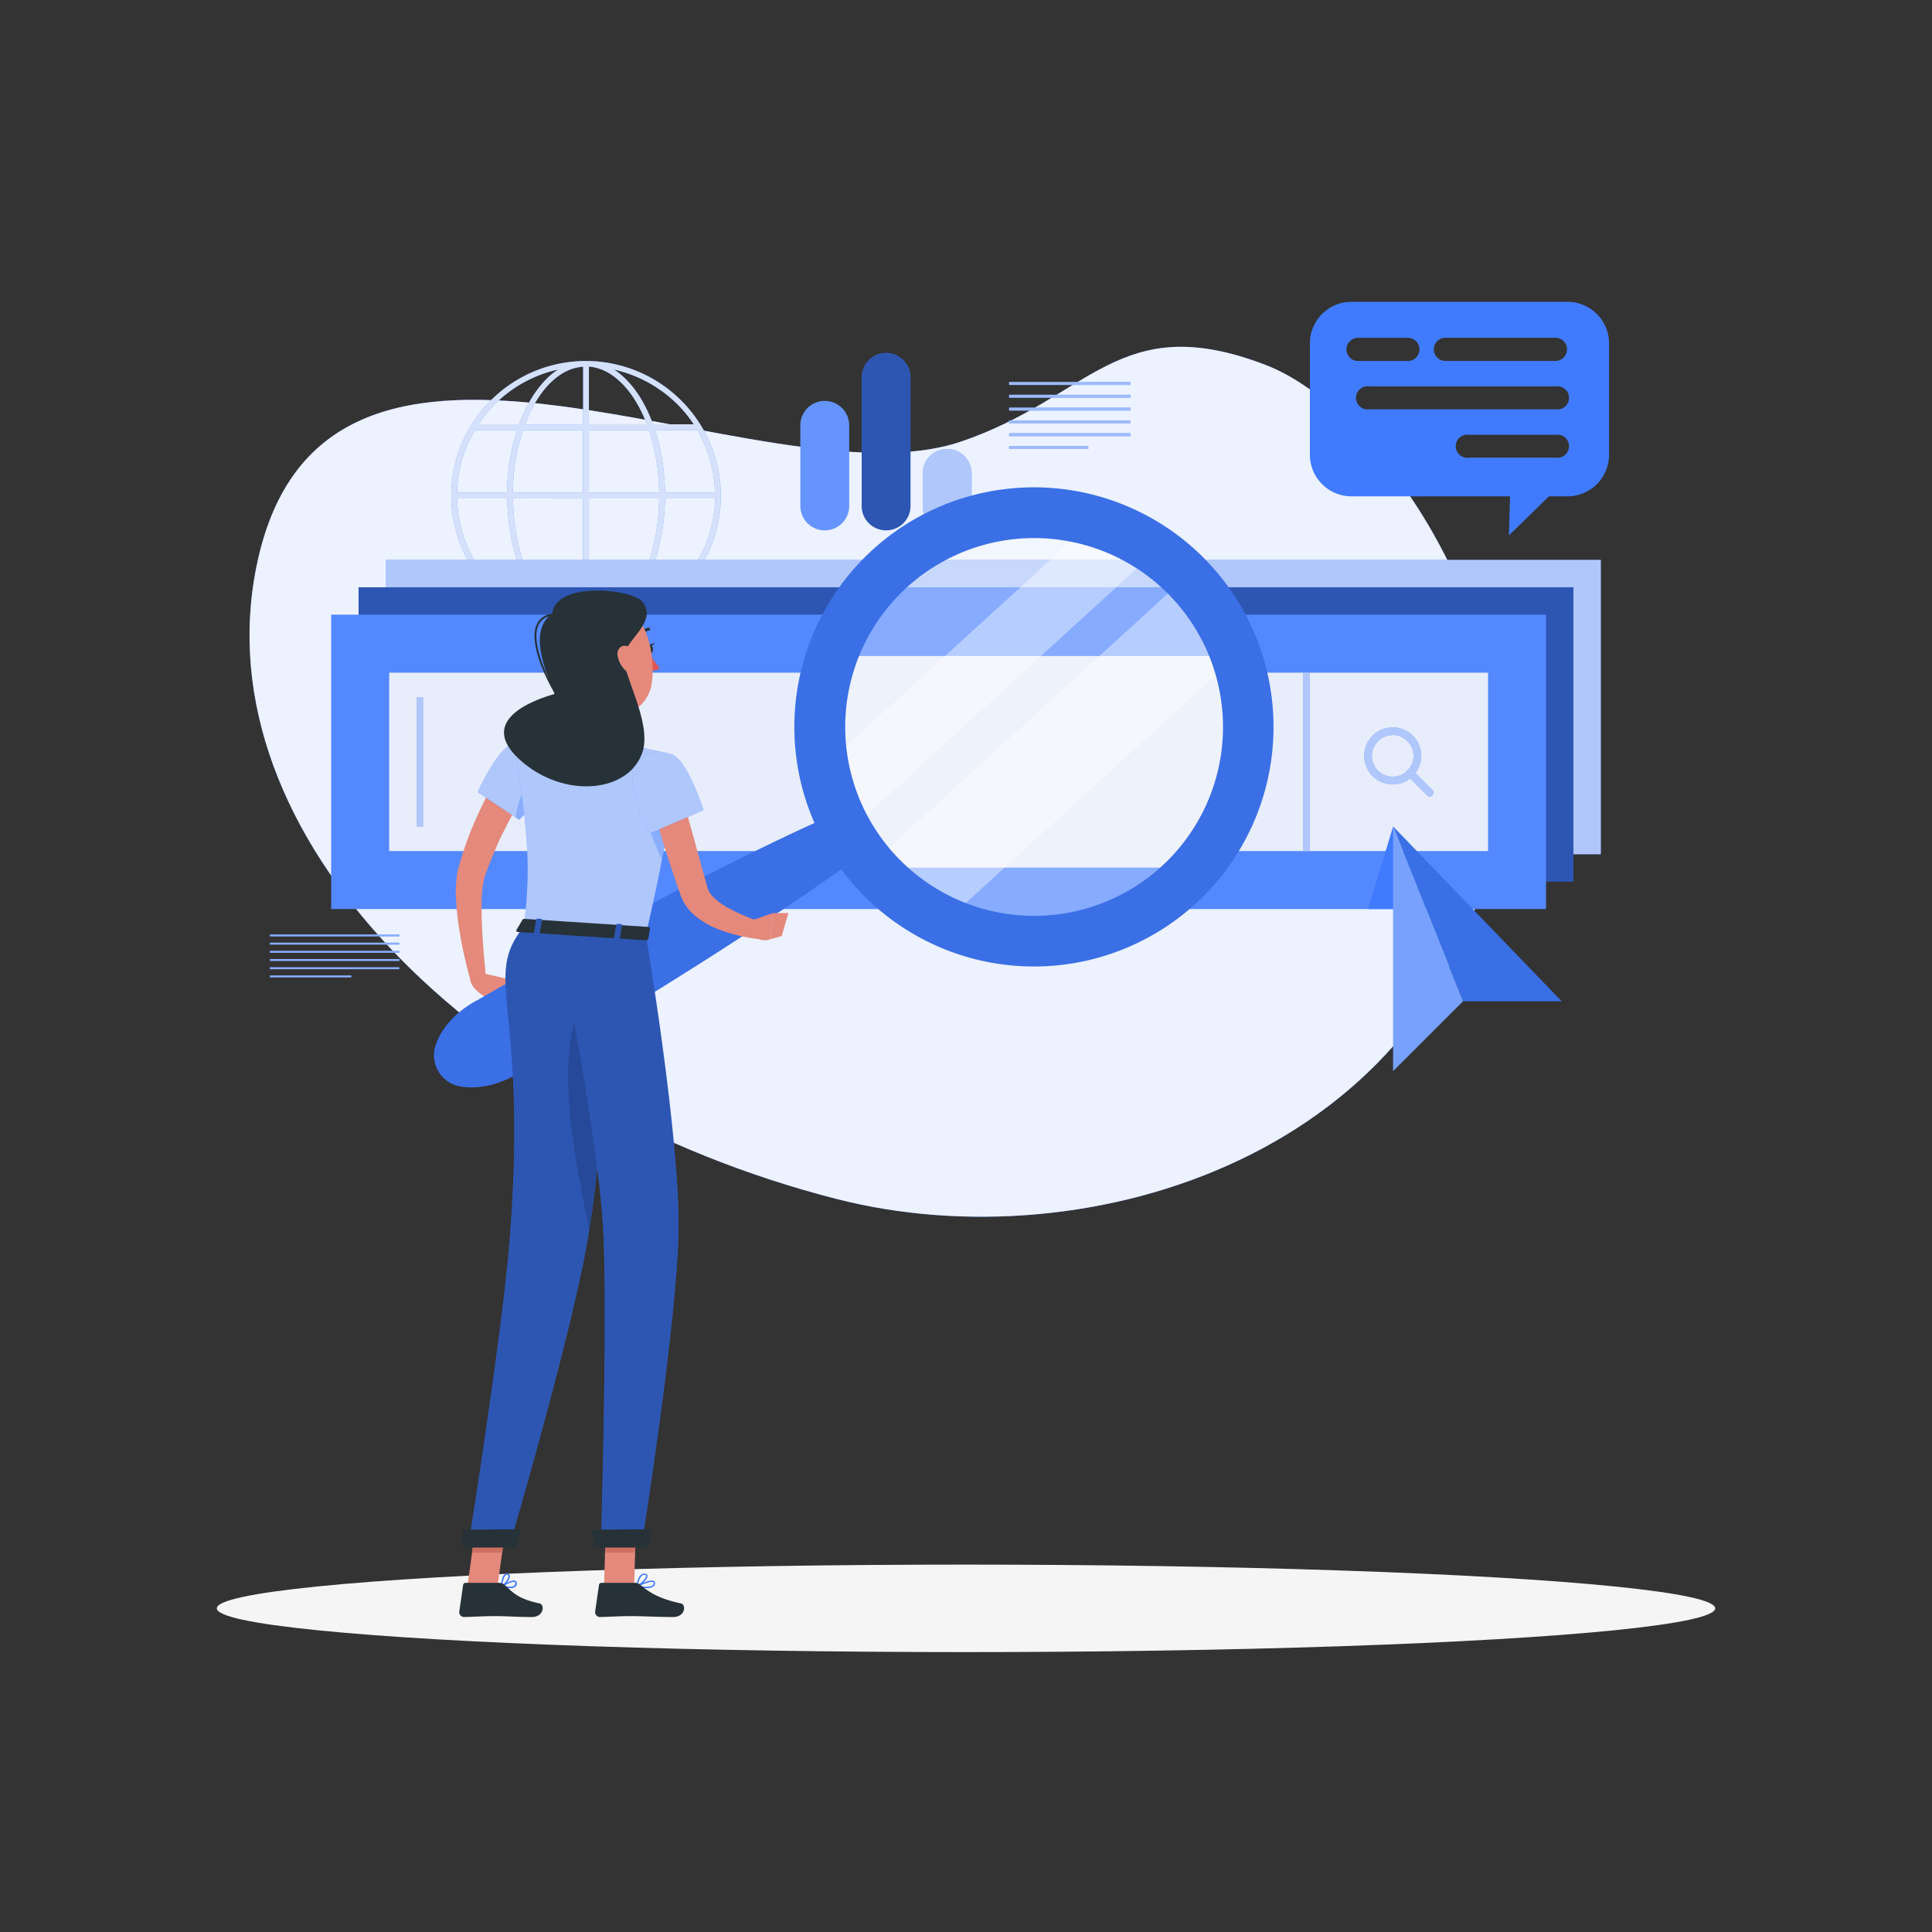 <svg viewBox="0 0 500 500" xmlns="http://www.w3.org/2000/svg"><rect x="0" y="0" width="500" height="500" fill="#333333" stroke="none"/><path d="m248.63 114.31c-51.46 17.37-165-52.8-182.25 32.26-14.18 69.81 57.18 139.86 150 163.69 65.89 16.92 155.29-12.14 170.54-94.21 9.54-51.33-29-109.94-59.43-121.62-38.03-14.58-45.3 8.57-78.86 19.88z" fill="#407bff"/><path d="m248.63 114.31c-51.46 17.37-165-52.8-182.25 32.26-14.18 69.81 57.18 139.86 150 163.69 65.89 16.92 155.29-12.14 170.54-94.21 9.54-51.33-29-109.94-59.43-121.62-38.03-14.58-45.3 8.57-78.86 19.88z" fill="#fff" opacity=".9"/><ellipse cx="250" cy="416.24" fill="#f5f5f5" rx="193.89" ry="11.32"/><path d="m186.55 128.28s0 0 0 0a33.71 33.71 0 0 0 -.45-5.56 35 35 0 0 0 -34.17-29.3h-.3a34.83 34.83 0 0 0 -28.26 14.5c-.53.73-1 1.48-1.48 2.23a.86.86 0 0 0 -.1.16 34.66 34.66 0 0 0 -5 18v.07a34.88 34.88 0 0 0 63.21 20.25c.52-.73 1-1.47 1.47-2.23a.86.86 0 0 0 .1-.16 34.45 34.45 0 0 0 4.98-17.96zm-68.27-.79a33 33 0 0 1 4.63-16.2h10.91a55.08 55.08 0 0 0 -2.59 16.2zm17.07-16.2h15.56v16.2h-18.18a53.38 53.38 0 0 1 2.62-16.2zm17.06-1.5v-14.92a12.2 12.2 0 0 1 6 2.23c3.71 2.54 6.82 7 9 12.69zm15.54 1.5a51.81 51.81 0 0 1 2.4 11.55c.15 1.56.22 3.11.24 4.65h-18.18v-16.2zm-19.24-16a10.57 10.57 0 0 1 2.2-.38v14.91h-15c2.8-7.54 7.34-13.02 12.8-14.56zm2.2 33.73v16.2h-15.53a51.25 51.25 0 0 1 -2.38-11.58q-.21-2.34-.24-4.65zm0 17.7v14.92a12.23 12.23 0 0 1 -6-2.23c-3.7-2.54-6.81-7-9-12.69zm3.7 14.53a10.45 10.45 0 0 1 -2.2.38v-14.94h15c-2.8 7.51-7.34 13-12.8 14.53zm-2.2-16v-16.25h18.18a53.08 53.08 0 0 1 -2.62 16.2zm19.68-16.25h13a33.12 33.12 0 0 1 -4.63 16.2h-10.96a55.08 55.08 0 0 0 2.59-16.2zm13-1.5h-13c0-1.58-.1-3.18-.25-4.79a52.89 52.89 0 0 0 -2.29-11.41h10.89a33.41 33.41 0 0 1 4.19 11.6 35.91 35.91 0 0 1 .42 4.59zm-13.87-26.33a33.58 33.58 0 0 1 8.32 8.63h-10.54c-2.24-6.19-5.61-11.09-9.74-13.93l-.32-.21a33.44 33.44 0 0 1 12.24 5.5zm-26.87-5.49c-4.21 2.77-7.67 7.81-10 14.12h-10.5l.73-1.07a33.19 33.19 0 0 1 19.73-13.06zm-26 33.32h12.95c0 1.58.1 3.18.25 4.79a53.5 53.5 0 0 0 2.29 11.41h-10.95a33.21 33.21 0 0 1 -4.19-11.6 32.5 32.5 0 0 1 -.42-4.6zm5.54 17.7h10.46c2.24 6.19 5.61 11.09 9.74 13.93l.33.21a33.62 33.62 0 0 1 -20.53-14.14zm35.11 14.11c4.2-2.76 7.66-7.81 10-14.12h10.48c-.24.36-.48.72-.73 1.07a33.15 33.15 0 0 1 -19.75 13.05z" fill="#407bff"/><path d="m186.55 128.28s0 0 0 0a33.71 33.71 0 0 0 -.45-5.56 35 35 0 0 0 -34.17-29.3h-.3a34.83 34.83 0 0 0 -28.26 14.5c-.53.73-1 1.48-1.48 2.23a.86.86 0 0 0 -.1.16 34.66 34.66 0 0 0 -5 18v.07a34.88 34.88 0 0 0 63.21 20.25c.52-.73 1-1.47 1.47-2.23a.86.86 0 0 0 .1-.16 34.45 34.45 0 0 0 4.98-17.96zm-68.27-.79a33 33 0 0 1 4.63-16.2h10.91a55.08 55.08 0 0 0 -2.59 16.2zm17.07-16.2h15.56v16.2h-18.18a53.38 53.38 0 0 1 2.62-16.2zm17.06-1.5v-14.92a12.2 12.2 0 0 1 6 2.23c3.71 2.54 6.82 7 9 12.69zm15.54 1.5a51.81 51.81 0 0 1 2.4 11.55c.15 1.56.22 3.11.24 4.65h-18.18v-16.2zm-19.24-16a10.57 10.57 0 0 1 2.2-.38v14.91h-15c2.8-7.54 7.34-13.02 12.8-14.56zm2.2 33.73v16.2h-15.53a51.25 51.25 0 0 1 -2.38-11.58q-.21-2.34-.24-4.65zm0 17.7v14.92a12.23 12.23 0 0 1 -6-2.23c-3.7-2.54-6.81-7-9-12.69zm3.7 14.53a10.45 10.45 0 0 1 -2.2.38v-14.94h15c-2.8 7.51-7.34 13-12.8 14.53zm-2.2-16v-16.25h18.18a53.08 53.08 0 0 1 -2.62 16.2zm19.68-16.25h13a33.12 33.12 0 0 1 -4.63 16.2h-10.96a55.08 55.08 0 0 0 2.59-16.2zm13-1.5h-13c0-1.58-.1-3.18-.25-4.79a52.89 52.89 0 0 0 -2.29-11.41h10.89a33.41 33.41 0 0 1 4.19 11.6 35.91 35.91 0 0 1 .42 4.59zm-13.87-26.33a33.58 33.58 0 0 1 8.32 8.63h-10.54c-2.24-6.19-5.61-11.09-9.74-13.93l-.32-.21a33.44 33.44 0 0 1 12.24 5.5zm-26.87-5.49c-4.21 2.77-7.67 7.81-10 14.12h-10.5l.73-1.07a33.19 33.19 0 0 1 19.73-13.06zm-26 33.32h12.95c0 1.58.1 3.18.25 4.79a53.5 53.5 0 0 0 2.29 11.41h-10.95a33.21 33.21 0 0 1 -4.19-11.6 32.5 32.5 0 0 1 -.42-4.6zm5.54 17.7h10.46c2.24 6.19 5.61 11.09 9.74 13.93l.33.21a33.62 33.62 0 0 1 -20.53-14.14zm35.11 14.11c4.2-2.76 7.66-7.81 10-14.12h10.48c-.24.36-.48.72-.73 1.07a33.15 33.15 0 0 1 -19.75 13.05z" fill="#fafafa" opacity=".8"/><path d="m99.89 144.9h314.4v76.18h-314.4z" fill="#407bff"/><path d="m99.89 144.9h314.4v76.18h-314.4z" fill="#fafafa" opacity=".6"/><path d="m92.8 151.99h314.4v76.18h-314.4z" fill="#407bff"/><path d="m92.8 151.99h314.4v76.18h-314.4z" opacity=".3"/><path d="m85.71 159.08h314.4v76.18h-314.4z" fill="#407bff"/><path d="m85.71 159.08h314.4v76.18h-314.4z" fill="#fafafa" opacity=".1"/><path d="m219.83 54.97h46.18v284.4h-46.18z" fill="#407bff" transform="matrix(0 1 -1 0 440.08 -45.75)"/><path d="m219.83 54.97h46.18v284.4h-46.18z" fill="#fafafa" opacity=".9" transform="matrix(0 1 -1 0 440.08 -45.75)"/><path d="m315.01 196.33h46.18v1.67h-46.18z" fill="#407bff" transform="matrix(0 -1 1 0 140.94 535.27)"/><path d="m315.01 196.33h46.18v1.67h-46.18z" fill="#fafafa" opacity=".6" transform="matrix(0 -1 1 0 140.94 535.27)"/><path d="m91.91 196.33h33.44v1.67h-33.44z" fill="#407bff" transform="matrix(0 -1 1 0 -88.53 305.8)"/><path d="m91.91 196.33h33.44v1.67h-33.44z" fill="#fafafa" opacity=".6" transform="matrix(0 -1 1 0 -88.53 305.8)"/><path d="m360.43 203a7.38 7.38 0 1 1 5.22-12.6 7.38 7.38 0 0 1 -5.22 12.6zm0-12.75a5.38 5.38 0 1 0 3.8 1.57 5.33 5.33 0 0 0 -3.8-1.62z" fill="#407bff"/><path d="m370 206.14a1 1 0 0 1 -.71-.3l-5.05-5.05a1 1 0 1 1 1.41-1.41l5.05 5.05a1 1 0 0 1 0 1.41 1 1 0 0 1 -.7.3z" fill="#407bff"/><g fill="#fafafa" opacity=".6"><path d="m360.43 203a7.38 7.38 0 1 1 5.22-12.6 7.38 7.38 0 0 1 -5.22 12.6zm0-12.75a5.38 5.38 0 1 0 3.8 1.57 5.33 5.33 0 0 0 -3.8-1.62z"/><path d="m370 206.14a1 1 0 0 1 -.71-.3l-5.05-5.05a1 1 0 1 1 1.41-1.41l5.05 5.05a1 1 0 0 1 0 1.41 1 1 0 0 1 -.7.3z"/></g><g fill="#407bff"><path d="m261.15 98.85h31.44v.78h-31.44z"/><path d="m261.15 102.16h31.44v.78h-31.44z"/><path d="m261.15 105.48h31.44v.78h-31.44z"/><path d="m261.15 108.79h31.44v.78h-31.44z"/><path d="m261.15 112.1h31.44v.78h-31.44z"/><path d="m261.15 115.42h20.5v.78h-20.5z"/></g><g fill="#fafafa" opacity=".5"><path d="m261.15 98.85h31.44v.78h-31.44z"/><path d="m261.15 102.16h31.44v.78h-31.44z"/><path d="m261.15 105.48h31.44v.78h-31.44z"/><path d="m261.15 108.79h31.44v.78h-31.44z"/><path d="m261.15 112.1h31.44v.78h-31.44z"/><path d="m261.15 115.42h20.5v.78h-20.5z"/></g><path d="m69.85 241.84h33.5v.5h-33.5z" fill="#407bff"/><path d="m69.85 243.96h33.5v.5h-33.5z" fill="#407bff"/><path d="m69.85 246.08h33.5v.5h-33.5z" fill="#407bff"/><path d="m69.85 248.2h33.5v.5h-33.5z" fill="#407bff"/><path d="m69.85 250.32h33.5v.5h-33.5z" fill="#407bff"/><path d="m69.85 252.45h21.06v.5h-21.06z" fill="#407bff"/><g fill="#fafafa" opacity=".4"><path d="m69.85 241.84h33.5v.5h-33.5z"/><path d="m69.85 243.96h33.5v.5h-33.5z"/><path d="m69.85 246.08h33.5v.5h-33.5z"/><path d="m69.85 248.2h33.5v.5h-33.5z"/><path d="m69.85 250.32h33.5v.5h-33.5z"/><path d="m69.85 252.45h21.06v.5h-21.06z"/></g><path d="m213.45 103.76a6.32 6.32 0 0 0 -6.32 6.32v20.85a6.32 6.32 0 0 0 6.32 6.32 6.32 6.32 0 0 0 6.32-6.32v-20.85a6.32 6.32 0 0 0 -6.32-6.32z" fill="#407bff"/><path d="m213.45 103.76a6.32 6.32 0 0 0 -6.32 6.32v20.85a6.32 6.32 0 0 0 6.32 6.32 6.32 6.32 0 0 0 6.32-6.32v-20.85a6.32 6.32 0 0 0 -6.32-6.32z" fill="#fafafa" opacity=".2"/><path d="m229.29 91.33a6.32 6.32 0 0 0 -6.29 6.32v33.28a6.32 6.32 0 0 0 6.32 6.32 6.32 6.32 0 0 0 6.32-6.32v-33.28a6.32 6.32 0 0 0 -6.35-6.32z" fill="#407bff"/><path d="m229.29 91.33a6.32 6.32 0 0 0 -6.29 6.32v33.28a6.32 6.32 0 0 0 6.32 6.32 6.32 6.32 0 0 0 6.32-6.32v-33.28a6.32 6.32 0 0 0 -6.35-6.32z" opacity=".3"/><path d="m245.12 116.19a6.32 6.32 0 0 0 -6.32 6.32v8.42a6.32 6.32 0 0 0 6.32 6.32 6.32 6.32 0 0 0 6.33-6.32v-8.42a6.32 6.32 0 0 0 -6.33-6.32z" fill="#407bff"/><path d="m245.12 116.19a6.32 6.32 0 0 0 -6.32 6.32v8.42a6.32 6.32 0 0 0 6.32 6.32 6.32 6.32 0 0 0 6.33-6.32v-8.42a6.32 6.32 0 0 0 -6.33-6.32z" fill="#fafafa" opacity=".6"/><path d="m378.61 259.13h25.55l-43.62-45.24z" fill="#407bff"/><path d="m378.61 259.13h25.55l-43.62-45.24z" opacity=".1"/><path d="m354.05 235.25 6.49-21.36 3.68 21.36z" fill="#407bff"/><path d="m360.54 213.89v63.3l4.52-4.51 13.55-13.55z" fill="#407bff"/><path d="m360.54 213.89v63.3l4.52-4.51 13.55-13.55z" fill="#fafafa" opacity=".3"/><path d="m405.72 78.11h-56a10.76 10.76 0 0 0 -10.72 10.71v28.92a10.76 10.76 0 0 0 10.71 10.71h41.09l-.3 10.11 10.37-10.11h4.83a10.76 10.76 0 0 0 10.72-10.71v-28.92a10.76 10.76 0 0 0 -10.7-10.71zm-57.26 12.32a3 3 0 0 1 3-3h12.89a3 3 0 0 1 0 6h-12.9a3 3 0 0 1 -2.99-3zm54.08 28h-22.28a3 3 0 1 1 0-5.91h22.28a3 3 0 1 1 0 5.91zm0-12.51h-48.09a3 3 0 1 1 0-5.91h48.09a3 3 0 1 1 0 5.91zm0-12.51h-28.47a3 3 0 0 1 0-6h28.47a3 3 0 0 1 0 6z" fill="#407bff"/><path d="m318.14 169.78a53.7 53.7 0 0 0 -10.75-17.78h-79.51a53.7 53.7 0 0 0 -10.75 17.78l11 54.76a53.73 53.73 0 0 0 90-54.76z" fill="#407bff"/><path d="m318.14 169.78a53.7 53.7 0 0 0 -10.75-17.78h-79.51a53.7 53.7 0 0 0 -10.75 17.78l11 54.76a53.73 53.73 0 0 0 90-54.76z" fill="#fafafa" opacity=".1"/><path d="m321.31 190.61a53.55 53.55 0 0 1 -14.16 33.93h-79a53.81 53.81 0 0 1 -11-54.76h101a53.42 53.42 0 0 1 3.16 20.83z" fill="#407bff"/><path d="m321.31 190.61a53.55 53.55 0 0 1 -14.16 33.93h-79a53.81 53.81 0 0 1 -11-54.76h101a53.42 53.42 0 0 1 3.16 20.83z" fill="#fafafa" opacity=".9"/><path d="m321.31 190.61a53.61 53.61 0 1 1 -3.17-20.83 53.55 53.55 0 0 1 3.17 20.83z" fill="#fff" opacity=".3"/><path d="m297.92 143.76-77.26 70.46q-.58-1.07-1.14-2.16a53 53 0 0 1 -4.87-15l66.73-60.86a53.42 53.42 0 0 1 16.54 7.56z" fill="#fff" opacity=".4"/><path d="m318.59 171.07-72.59 66.24a53.68 53.68 0 0 1 -19.48-14.64l79.32-72.34a53.75 53.75 0 0 1 12.75 20.74z" fill="#fff" opacity=".4"/><path d="m321.29 157.15a62 62 0 1 0 -22.66 84.64 62 62 0 0 0 22.66-84.64zm-96 55.44a48.89 48.89 0 1 1 66.79 17.89 48.88 48.88 0 0 1 -66.78-17.89z" fill="#407bff"/><path d="m321.29 157.15a62 62 0 1 0 -22.66 84.64 62 62 0 0 0 22.66-84.64zm-96 55.44a48.89 48.89 0 1 1 66.79 17.89 48.88 48.88 0 0 1 -66.78-17.89z" opacity=".1"/><path d="m125.06 251.89 7.66 1.78-6.35 4.74s-4.55-2.06-4.76-5.29z" fill="#e4897b"/><path d="m136.82 258.77-5.52 3.68-4.93-4.04 6.35-4.73z" fill="#e4897b"/><path d="m223.47 220.78c-8.14 6-16.49 11.7-24.88 17.27s-16.89 11-25.43 16.33-17.16 10.55-25.81 15.62c-4.32 2.58-8.68 5.08-13 7.62a25.32 25.32 0 0 1 -6.94 3.07 21.75 21.75 0 0 1 -4 .67 17 17 0 0 1 -4.49-.23 8.2 8.2 0 0 1 -6.45-9.65 7 7 0 0 1 .28-1 16.56 16.56 0 0 1 2-4 21.22 21.22 0 0 1 2.56-3.1 25.52 25.52 0 0 1 6.13-4.48c4.37-2.49 8.71-5 13.11-7.47 8.76-4.95 17.6-9.77 26.46-14.53s17.83-9.37 26.85-13.87 18.11-8.88 27.39-12.92a6.21 6.21 0 0 1 6.18 10.69z" fill="#407bff"/><path d="m223.47 220.78c-8.14 6-16.49 11.7-24.88 17.27s-16.89 11-25.43 16.33-17.16 10.55-25.81 15.62c-4.32 2.58-8.68 5.08-13 7.62a25.32 25.32 0 0 1 -6.94 3.07 21.75 21.75 0 0 1 -4 .67 17 17 0 0 1 -4.49-.23 8.2 8.2 0 0 1 -6.45-9.65 7 7 0 0 1 .28-1 16.56 16.56 0 0 1 2-4 21.22 21.22 0 0 1 2.56-3.1 25.52 25.52 0 0 1 6.13-4.48c4.37-2.49 8.71-5 13.11-7.47 8.76-4.95 17.6-9.77 26.46-14.53s17.83-9.37 26.85-13.87 18.11-8.88 27.39-12.92a6.21 6.21 0 0 1 6.18 10.69z" opacity=".1"/><path d="m136.16 204.52c-.5.81-1.07 1.79-1.61 2.71s-1.07 1.88-1.57 2.85c-1 1.91-2 3.85-3 5.82s-1.81 4-2.63 6c-.4 1-.82 2-1.19 3l-.56 1.53c-.11.29-.13.41-.2.62s-.1.41-.16.61a31.13 31.13 0 0 0 -.59 6c-.05 2.15 0 4.34.12 6.55s.24 4.43.44 6.65.4 4.48.61 6.68l-3.86.79c-.68-2.23-1.21-4.45-1.74-6.7s-.93-4.51-1.32-6.81-.65-4.61-.82-7a34.78 34.78 0 0 1 .19-7.51c.06-.35.11-.68.2-1s.18-.77.26-1l.49-1.7c.32-1.13.69-2.25 1.07-3.36.77-2.23 1.61-4.42 2.55-6.58s1.94-4.27 3-6.35c.55-1 1.13-2.07 1.72-3.1s1.18-2 1.92-3.09z" fill="#e4897b"/><path d="m131.89 411a9.4 9.4 0 0 1 -2-.28.17.17 0 0 1 -.14-.14.19.19 0 0 1 .08-.19c.27-.18 2.63-1.7 3.54-1.29a.62.62 0 0 1 .36.52 1 1 0 0 1 -.3 1 2.26 2.26 0 0 1 -1.54.38zm-1.53-.54c1.36.27 2.38.22 2.77-.14a.68.68 0 0 0 .19-.65.27.27 0 0 0 -.16-.24c-.47-.21-1.84.45-2.8 1.03z" fill="#407bff"/><path d="m129.88 410.73a.16.16 0 0 1 -.09 0 .17.17 0 0 1 -.09-.16c0-.09 0-2.33.85-3.08a1 1 0 0 1 .78-.25.64.64 0 0 1 .62.52c.18.87-1.24 2.55-2 3a.16.16 0 0 1 -.07-.03zm1.33-3.16a.62.62 0 0 0 -.41.16 4.18 4.18 0 0 0 -.72 2.46c.74-.6 1.62-1.86 1.51-2.39 0-.09-.07-.19-.3-.22z" fill="#407bff"/><path d="m167.31 411a12.52 12.52 0 0 1 -2.45-.28.17.17 0 0 1 -.15-.15.19.19 0 0 1 .1-.19c.35-.18 3.45-1.76 4.4-1.24a.59.59 0 0 1 .32.49 1 1 0 0 1 -.34.89 2.9 2.9 0 0 1 -1.88.48zm-1.84-.54c1.73.29 3 .21 3.48-.21a.68.68 0 0 0 .21-.59.23.23 0 0 0 -.12-.2c-.52-.28-2.3.39-3.57 1z" fill="#407bff"/><path d="m164.89 410.73a.13.13 0 0 1 -.1 0 .15.15 0 0 1 -.08-.16c0-.09.19-2.19 1.16-3a1.39 1.39 0 0 1 1-.32c.51.05.65.31.69.52.14.88-1.69 2.56-2.62 3zm1.86-3.16a1 1 0 0 0 -.64.24 4.29 4.29 0 0 0 -1 2.4c.94-.57 2.19-1.89 2.1-2.42 0 0 0-.18-.36-.21z" fill="#407bff"/><path d="m148 174.49c.61 4.67 2 14.14-1.38 17 0 0 1 4.76 9.52 5.31 9.42.61 4.8-4.38 4.8-4.38-5.06-1.56-4.68-5.37-3.55-8.89z" fill="#e4897b"/><path d="m165.47 165a.34.34 0 0 1 -.17-.05.36.36 0 0 1 -.15-.5 3.65 3.65 0 0 1 2.73-2 .37.37 0 0 1 .07.73 3 3 0 0 0 -2.15 1.58.4.4 0 0 1 -.33.24z" fill="#263238"/><path d="m168.16 169.1a16.73 16.73 0 0 0 2.6 3.78 2.7 2.7 0 0 1 -2.19.63z" fill="#de5753"/><path d="m167.5 168.08c.06.63.44 1.1.84 1.06s.7-.57.64-1.2-.44-1.1-.85-1.06-.69.58-.63 1.2z" fill="#263238"/><path d="m168 166.93 1.46-.57s-.7 1.24-1.46.57z" fill="#263238"/><path d="m156.33 410.54h7.79l.52-18.02h-7.79z" fill="#e4897b"/><path d="m120.96 410.54h7.79l2.5-18.02h-7.78z" fill="#e4897b"/><path d="m129.23 409.64h-8.75a.62.62 0 0 0 -.62.53l-1 6.92a1.25 1.25 0 0 0 1.24 1.39c3-.05 4.52-.23 8.37-.23 2.36 0 5.82.24 9.09.24s3.44-3.23 2.08-3.52c-6.1-1.31-7.06-3.12-9.12-4.85a2 2 0 0 0 -1.29-.48z" fill="#263238"/><path d="m164.38 409.64h-8.74a.61.61 0 0 0 -.62.53l-1 6.92a1.26 1.26 0 0 0 1.25 1.39c3-.05 4.52-.23 8.36-.23 2.37 0 7.26.24 10.53.24s3.44-3.23 2.08-3.52c-6.1-1.31-8.5-3.12-10.56-4.85a2 2 0 0 0 -1.3-.48z" fill="#263238"/><path d="m164.63 392.52-.26 9.29h-7.79l.27-9.29z" fill="#ce6f64"/><path d="m123.46 392.52h7.79l-1.29 9.29h-7.79z" fill="#ce6f64"/><path d="m139.48 205.72a39.94 39.94 0 0 1 -5.11 6.42l-.89-.59-9.86-6.55s5.38-12 9.43-12.61c3.87-.62 6.69 3.38 8 7.66.5 1.55-.33 3.65-1.57 5.67z" fill="#407bff"/><path d="m139.48 205.72a39.94 39.94 0 0 1 -5.11 6.42l-.89-.59-9.86-6.55s5.38-12 9.43-12.61c3.87-.62 6.69 3.38 8 7.66.5 1.55-.33 3.65-1.57 5.67z" fill="#fafafa" opacity=".6"/><path d="m139.48 205.72a39.94 39.94 0 0 1 -5.11 6.42l-.89-.59c.44-3.6 1.84-7.17 3.44-8.3.98.1 1.85 1.14 2.56 2.47z" fill="#407bff"/><path d="m139.48 205.72a39.94 39.94 0 0 1 -5.11 6.42l-.89-.59c.44-3.6 1.84-7.17 3.44-8.3.98.1 1.85 1.14 2.56 2.47z" fill="#fafafa" opacity=".4"/><path d="m173.21 211.71c-.47 3-1.08 6.53-1.9 10.72-1 5.36-2.4 11.79-4.17 19.48l-31.55-2c1.36-12.81 1.89-20.73-2.54-47.48a92.82 92.82 0 0 1 13.52-.89 100.56 100.56 0 0 1 14.32.93c6.12 1 13 2.84 13 2.84s1.76.69-.68 16.4z" fill="#407bff"/><path d="m173.21 211.71c-.47 3-1.08 6.53-1.9 10.72-1 5.36-2.4 11.79-4.17 19.48l-31.55-2c1.36-12.81 1.89-20.73-2.54-47.48a92.82 92.82 0 0 1 13.52-.89 100.56 100.56 0 0 1 14.32.93c6.12 1 13 2.84 13 2.84s1.76.69-.68 16.4z" fill="#fafafa" opacity=".6"/><path d="m173.21 211.71c-.47 3-1.08 6.53-1.9 10.72a77.48 77.48 0 0 1 -4.31-11.43h5.86z" fill="#407bff"/><path d="m173.21 211.71c-.47 3-1.08 6.53-1.9 10.72a77.48 77.48 0 0 1 -4.31-11.43h5.86z" fill="#fafafa" opacity=".4"/><path d="m146.28 167.92c1.19 7.63 1.54 10.89 5.79 14.46 6.39 5.38 15.5 2.24 16.61-5.6 1-7.05-1.12-18.35-8.93-20.69a10.53 10.53 0 0 0 -13.47 11.83z" fill="#e4897b"/><path d="m158.8 241.37s-.5 13.89-1.7 31.41c-1 14.7-2.51 31.94-4.62 45.68l-.06.38c-3.79 24.32-20.58 81.16-20.58 81.16h-10.62s8.75-54.9 10.67-79c4.87-60.87-7.33-67.76 3.7-81.18z" fill="#407bff"/><path d="m158.8 241.37s-.5 13.89-1.7 31.41c-1 14.7-2.51 31.94-4.62 45.68l-.06.38c-3.79 24.32-20.58 81.16-20.58 81.16h-10.62s8.75-54.9 10.67-79c4.87-60.87-7.33-67.76 3.7-81.18z" opacity=".3"/><path d="m157.1 272.78c-1 14.7-2.51 31.94-4.62 45.68-3.59-17.85-9.49-43.92-1.57-61 1.89 4.85 4.09 10.33 6.19 15.32z" fill="#407bff"/><path d="m157.1 272.78c-1 14.7-2.51 31.94-4.62 45.68-3.59-17.85-9.49-43.92-1.57-61 1.89 4.85 4.09 10.33 6.19 15.32z" opacity=".4"/><path d="m167.14 241.92s9 53.34 8.46 77.08c-.53 24.7-9.58 81-9.58 81h-10.52s1.66-54.87.73-79.12c-1-26.44-12.2-80.47-12.2-80.47z" fill="#407bff"/><path d="m167.14 241.92s9 53.34 8.46 77.08c-.53 24.7-9.58 81-9.58 81h-10.52s1.66-54.87.73-79.12c-1-26.44-12.2-80.47-12.2-80.47z" opacity=".3"/><path d="m153.7 400.5h14.11l1.1-4.73-15.71.11z" fill="#263238"/><path d="m119.68 400.5h14.11l1.1-4.73-15.11.11z" fill="#263238"/><path d="m135.23 238-1.6 2.74c-.13.21.12.45.48.47l33.09 2.15c.28 0 .53-.1.56-.28l.47-2.81c0-.19-.21-.37-.52-.39l-32-2.08a.61.61 0 0 0 -.48.2z" fill="#263238"/><path d="m139.29 241.84-.85-.06c-.17 0-.3-.11-.28-.21l.64-3.65c0-.1.17-.18.34-.17l.86.05c.17 0 .29.11.28.22l-.64 3.64c-.02.11-.18.19-.35.18z" fill="#407bff"/><path d="m139.29 241.84-.85-.06c-.17 0-.3-.11-.28-.21l.64-3.65c0-.1.17-.18.34-.17l.86.05c.17 0 .29.11.28.22l-.64 3.64c-.02.11-.18.19-.35.18z" opacity=".3"/><path d="m160 243.18-.85-.05c-.17 0-.3-.11-.28-.22l.64-3.64c0-.11.17-.18.35-.17l.85.05c.17 0 .3.11.28.22l-.64 3.64c.01.11-.15.18-.35.17z" fill="#407bff"/><path d="m160 243.18-.85-.05c-.17 0-.3-.11-.28-.22l.64-3.64c0-.11.17-.18.35-.17l.85.05c.17 0 .3.11.28.22l-.64 3.64c.01.11-.15.18-.35.17z" opacity=".3"/><path d="m175.68 203.31c1.2 4 2.34 8.05 3.45 12.09l3.35 12.09.42 1.5.11.37.05.19v.1a3.56 3.56 0 0 0 .13.39 6.41 6.41 0 0 0 1 1.68 16.69 16.69 0 0 0 4.1 3.16 52.87 52.87 0 0 0 11 4.44l-.58 3.9a41.59 41.59 0 0 1 -13.08-2.83 20.73 20.73 0 0 1 -6.29-3.88 12.46 12.46 0 0 1 -2.6-3.42 9.36 9.36 0 0 1 -.47-1.07l-.11-.27-.07-.19-.13-.37-.53-1.51c-1.4-4-2.7-8-3.93-12.06s-2.44-8.06-3.54-12.14z" fill="#e4897b"/><path d="m173.89 195.27c4 1.31 8.2 14.39 8.2 14.39l-14.44 6.22s-6-14.68-3.34-18 4.99-4.11 9.58-2.61z" fill="#407bff"/><path d="m173.89 195.27c4 1.31 8.2 14.39 8.2 14.39l-14.44 6.22s-6-14.68-3.34-18 4.99-4.11 9.58-2.61z" fill="#fafafa" opacity=".6"/><path d="m166.17 155.65c-2.55-3.15-22.25-5.4-23.3 3.18-7 4.9-.36 17.56.64 20.78-4.83 1.34-20.39 6.66-9 17s28.47 8.58 31.81-2.12c2.34-7.48-5.09-20-4.93-24.38s9.15-9.11 4.78-14.46z" fill="#263238"/><path d="m144.89 181.19a.23.23 0 0 1 -.19-.09c-1.81-2.2-8.11-13.76-5.9-19.26a4.79 4.79 0 0 1 4.23-3 .24.24 0 0 1 .27.22.25.25 0 0 1 -.21.28 4.32 4.32 0 0 0 -3.83 2.66c-2.13 5.32 4.05 16.61 5.82 18.77a.24.24 0 0 1 -.19.4z" fill="#263238"/><path d="m159.83 169.64a6.64 6.64 0 0 0 2 3.82c1.42 1.36 2.76.43 2.89-1.3.12-1.55-.48-4.12-2.16-4.84s-2.94.59-2.73 2.32z" fill="#e4897b"/><path d="m194.39 238.24 5.68-1.93-.89 6.83s-2.24 1-5.14-1.52l-2.77-1.77 2.18-1.19a5.28 5.28 0 0 1 .94-.42z" fill="#e4897b"/><path d="m204.04 236.29-1.74 5.97-3.12.87.89-6.82z" fill="#e4897b"/></svg>